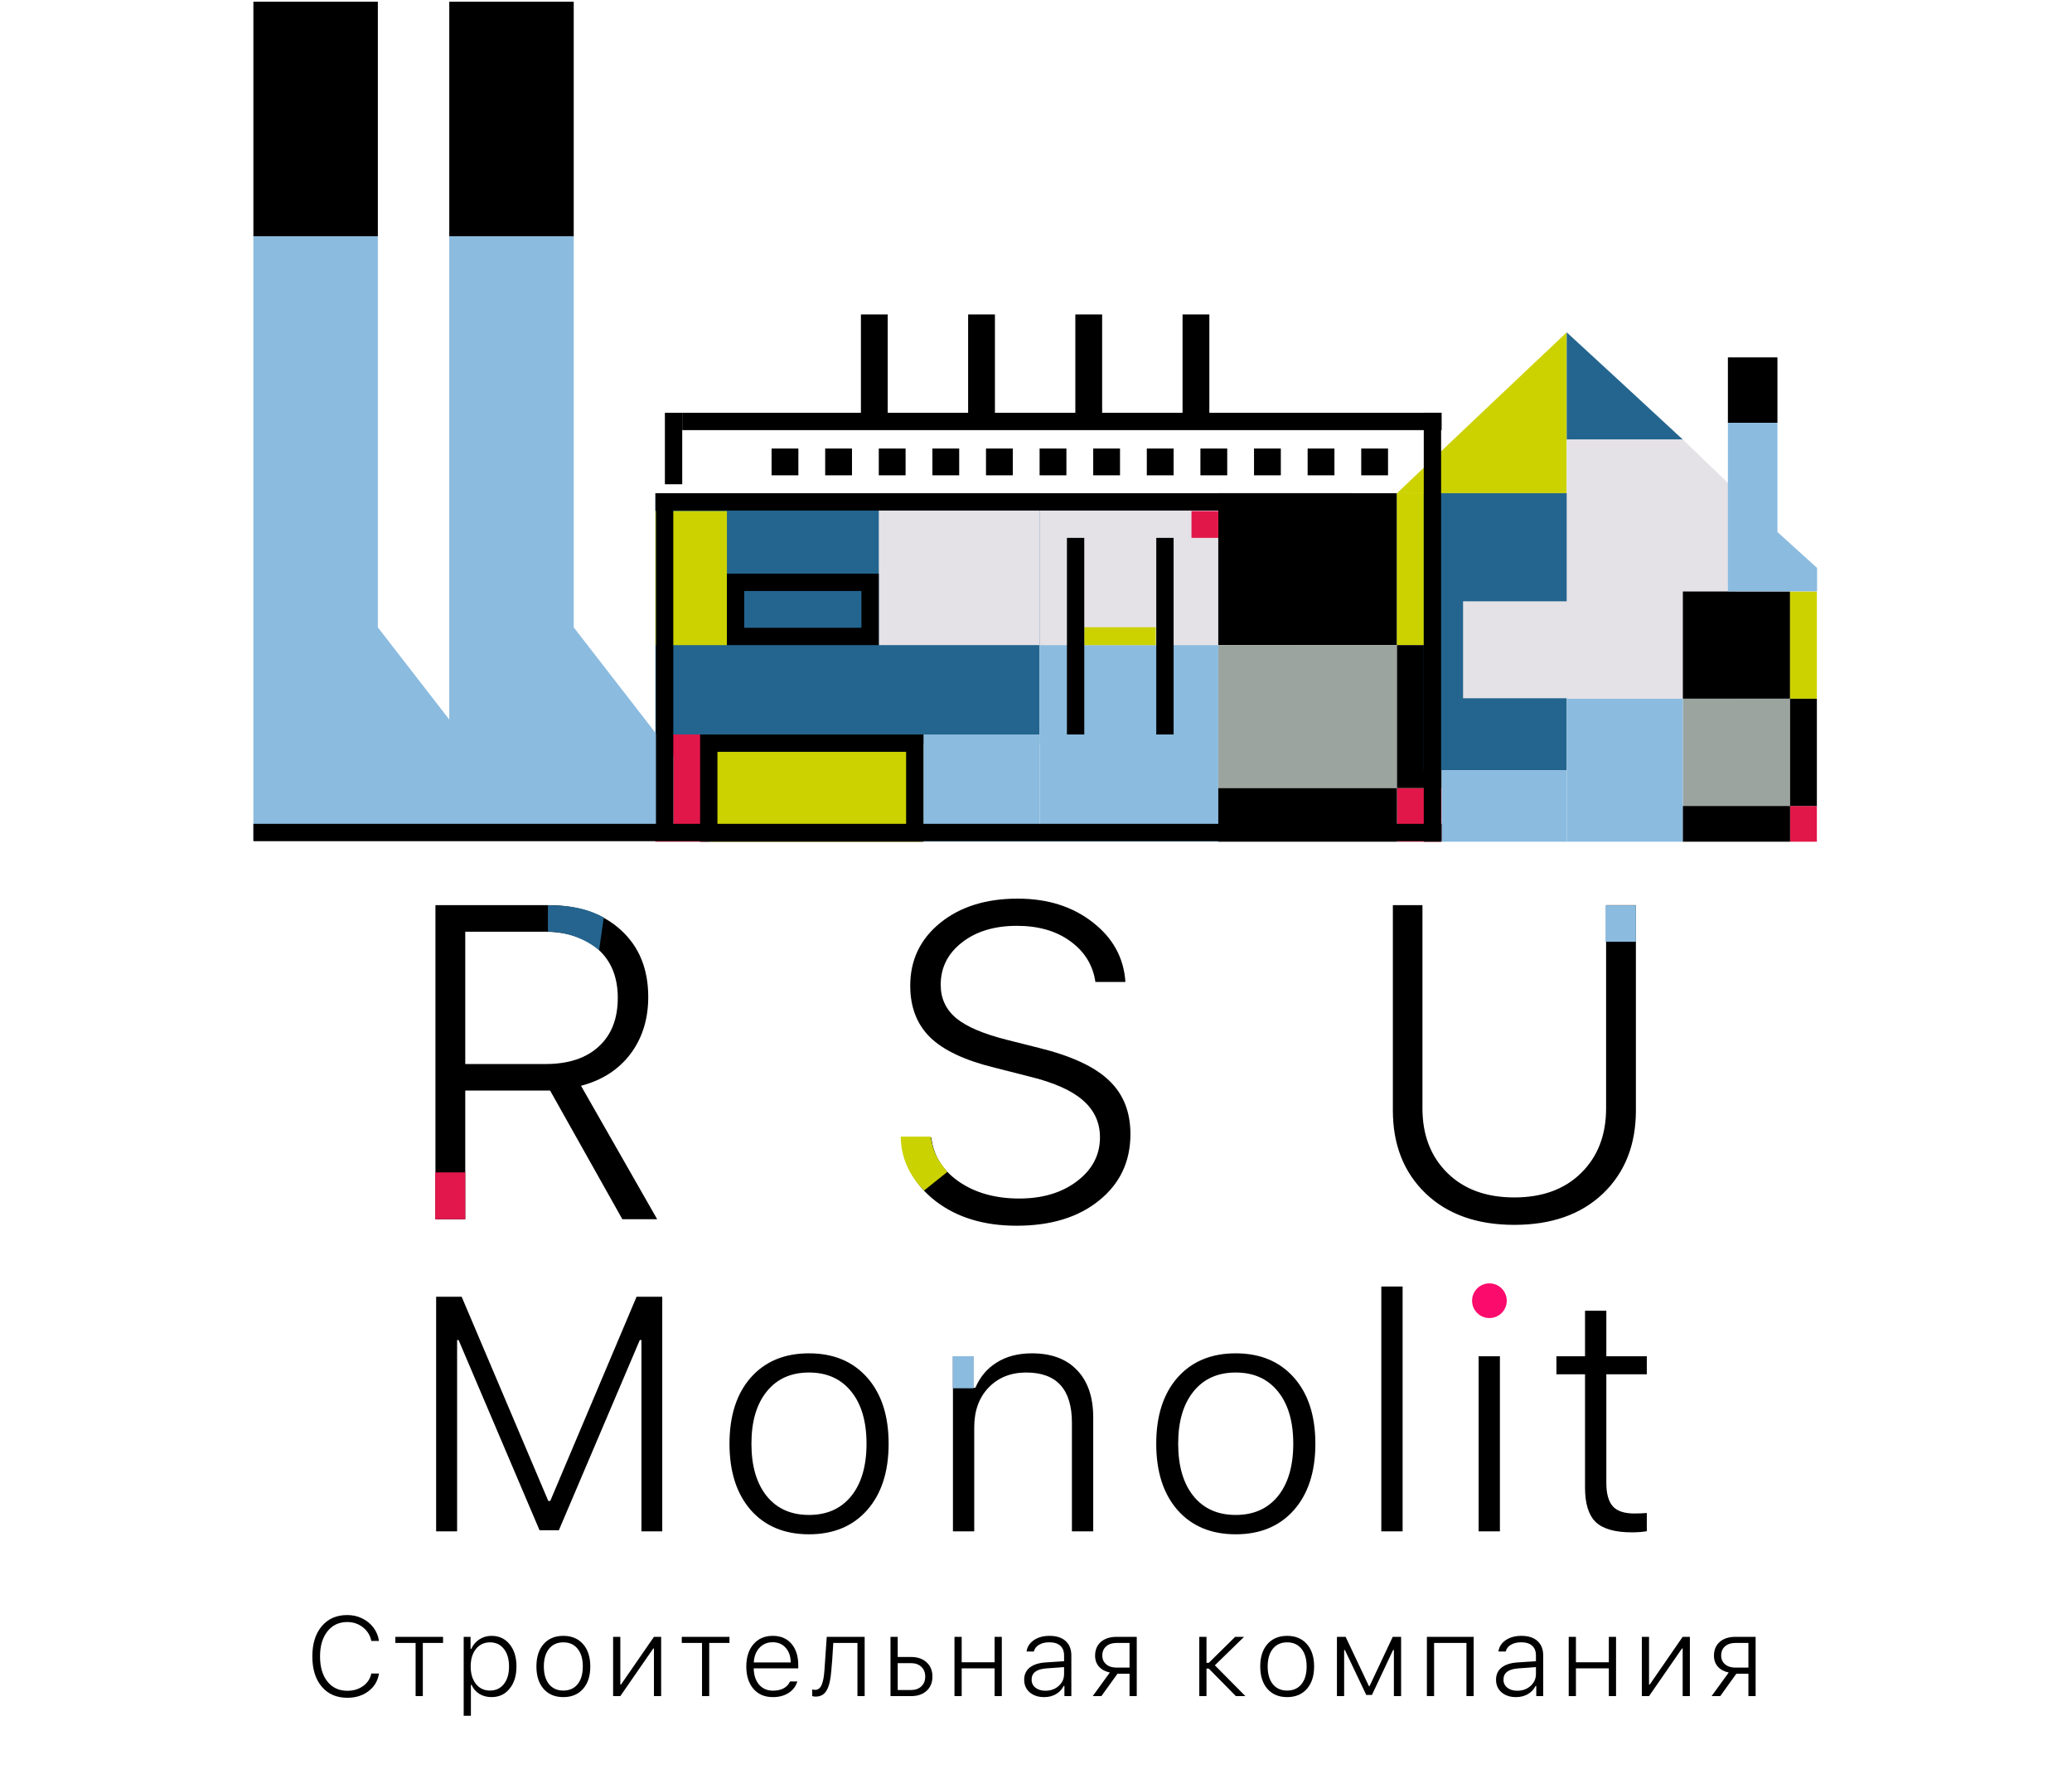 <svg width="1195" height="1026" viewBox="0 0 1195 1026" fill="none" xmlns="http://www.w3.org/2000/svg">
<path d="M599.576 284.384H701.46H749.005V371.98H599.576V284.384Z" fill="#E4E2E7"/>
<path d="M443.344 284.386H599.577V428.662H378.01V284.386H443.344Z" fill="#24658F"/>
<rect x="378.01" y="294.689" width="41.222" height="77.291" fill="#CCD200"/>
<rect x="506.828" y="284.384" width="92.749" height="87.596" fill="#E4E2E7"/>
<rect x="378.01" y="423.507" width="30.916" height="61.833" fill="#E21749"/>
<rect x="702.631" y="284.384" width="103.054" height="87.596" fill="black"/>
<rect x="805.685" y="284.384" width="25.764" height="87.596" fill="#CCD200"/>
<rect x="702.631" y="371.979" width="103.054" height="82.443" fill="#9BA49F"/>
<rect x="532.591" y="423.507" width="61.833" height="123.665" transform="rotate(90 532.591 423.507)" fill="#CCD200"/>
<rect x="599.576" y="371.979" width="103.054" height="113.36" fill="#8BBBDF"/>
<rect x="532.591" y="423.507" width="66.985" height="61.833" fill="#8BBBDF"/>
<rect x="805.685" y="454.423" width="25.764" height="30.916" fill="#E21749"/>
<rect x="805.685" y="371.979" width="25.764" height="82.443" fill="black"/>
<rect x="702.631" y="485.339" width="30.916" height="103.054" transform="rotate(-90 702.631 485.339)" fill="black"/>
<rect x="625.34" y="361.675" width="41.222" height="10.305" fill="#CCD200"/>
<rect x="687.173" y="294.69" width="15.458" height="15.458" fill="#E21749"/>
<path d="M856.416 236.226L903.587 191.635V284.384H805.685L856.416 236.226Z" fill="#CCD200"/>
<path d="M935.861 221.362L903.587 191.635V253.468H970.572L935.861 221.362Z" fill="#24658F"/>
<path d="M903.586 253.468H970.572L1001.49 283.173V402.896H903.586V253.468Z" fill="#E4E2E7"/>
<path d="M845.453 284.384H903.586V444.118H821.143V327.53L821.143 284.384H845.453Z" fill="#24658F"/>
<rect x="843.808" y="346.719" width="61.312" height="55.902" fill="#E4E2E7"/>
<rect x="970.572" y="341.064" width="61.833" height="61.833" fill="black"/>
<rect x="996.538" y="206.075" width="28.579" height="37.725" fill="black"/>
<rect x="1032.4" y="341.064" width="15.458" height="61.833" fill="#CCD200"/>
<path d="M996.538 243.799H1025.12V306.779L1047.98 327.472V340.968H996.538V243.799Z" fill="#8BBBDF"/>
<rect x="970.572" y="402.896" width="61.833" height="61.833" fill="#9BA49F"/>
<rect x="903.586" y="402.896" width="66.985" height="82.443" fill="#8BBBDF"/>
<rect x="831.448" y="444.118" width="72.138" height="41.222" fill="#8BBBDF"/>
<rect x="1032.4" y="464.729" width="15.458" height="20.611" fill="#E21749"/>
<rect x="1032.4" y="402.896" width="15.458" height="61.833" fill="black"/>
<rect x="970.572" y="485.34" width="20.611" height="61.833" transform="rotate(-90 970.572 485.34)" fill="black"/>
<rect x="259.111" y="0.985" width="71.781" height="135.286" fill="black"/>
<path d="M259.111 136.274H330.891V361.751L388.316 435.836V484.152H259.111V136.274Z" fill="#8BBBDF"/>
<rect x="146.139" y="0.987" width="71.781" height="135.286" fill="black"/>
<path d="M146.138 136.274H217.919V361.751L275.344 435.836V484.152H146.138V136.274Z" fill="#8BBBDF"/>
<line x1="383.315" y1="480.188" x2="383.315" y2="289.537" stroke="black" stroke-width="10"/>
<line x1="779.921" y1="289.385" x2="378.01" y2="289.385" stroke="black" stroke-width="10"/>
<line x1="620.34" y1="423.508" x2="620.34" y2="310.148" stroke="black" stroke-width="10"/>
<line x1="671.867" y1="423.508" x2="671.867" y2="310.148" stroke="black" stroke-width="10"/>
<line x1="388.469" y1="279.232" x2="388.469" y2="238.01" stroke="black" stroke-width="10"/>
<line x1="831.449" y1="243.01" x2="393.468" y2="243.01" stroke="black" stroke-width="10"/>
<line x1="826.143" y1="238.01" x2="826.143" y2="485.34" stroke="black" stroke-width="10"/>
<line x1="831.448" y1="480.035" x2="146.138" y2="480.035" stroke="black" stroke-width="10"/>
<rect x="424.232" y="335.759" width="77.596" height="31.222" stroke="black" stroke-width="10"/>
<rect x="5" y="-5" width="118.818" height="51.833" transform="matrix(1 0 0 -1 403.774 475.34)" stroke="black" stroke-width="10"/>
<rect x="444.996" y="258.621" width="15.458" height="15.458" fill="black"/>
<rect x="475.912" y="258.621" width="15.458" height="15.458" fill="black"/>
<rect x="506.828" y="258.621" width="15.458" height="15.458" fill="black"/>
<rect x="537.744" y="258.621" width="15.458" height="15.458" fill="black"/>
<rect x="568.66" y="258.621" width="15.458" height="15.458" fill="black"/>
<rect x="599.577" y="258.621" width="15.458" height="15.458" fill="black"/>
<rect x="630.493" y="258.621" width="15.458" height="15.458" fill="black"/>
<rect x="661.409" y="258.621" width="15.458" height="15.458" fill="black"/>
<rect x="692.325" y="258.621" width="15.458" height="15.458" fill="black"/>
<rect x="723.242" y="258.621" width="15.458" height="15.458" fill="black"/>
<rect x="496.522" y="181.331" width="15.458" height="61.833" fill="black"/>
<rect x="558.355" y="181.331" width="15.458" height="61.833" fill="black"/>
<rect x="620.188" y="181.331" width="15.458" height="61.833" fill="black"/>
<rect x="682.02" y="181.331" width="15.458" height="61.833" fill="black"/>
<rect x="754.158" y="258.621" width="15.458" height="15.458" fill="black"/>
<rect x="785.074" y="258.621" width="15.458" height="15.458" fill="black"/>
<path d="M381.945 883H369.945V772.656H369.008L322.32 882.344H311.164L264.476 772.656H263.633V883H251.539V747.719H266.258L316.226 865.469H317.351L367.133 747.719H381.945V883ZM500.13 870.719C491.88 880.031 480.693 884.688 466.568 884.688C452.443 884.688 441.255 880.031 433.005 870.719C424.818 861.344 420.724 848.594 420.724 832.469C420.724 816.344 424.818 803.625 433.005 794.312C441.255 785 452.443 780.344 466.568 780.344C480.693 780.344 491.88 785 500.13 794.312C508.38 803.625 512.505 816.344 512.505 832.469C512.505 848.594 508.38 861.344 500.13 870.719ZM442.193 862.656C448.068 869.906 456.193 873.531 466.568 873.531C476.943 873.531 485.068 869.906 490.943 862.656C496.818 855.344 499.755 845.281 499.755 832.469C499.755 819.656 496.818 809.625 490.943 802.375C485.068 795.062 476.943 791.406 466.568 791.406C456.193 791.406 448.068 795.062 442.193 802.375C436.318 809.625 433.38 819.656 433.38 832.469C433.38 845.281 436.318 855.344 442.193 862.656ZM549.596 883V782.031H561.315V800.219H562.534C565.221 793.906 569.346 789.031 574.909 785.594C580.471 782.094 587.221 780.344 595.159 780.344C606.409 780.344 615.096 783.594 621.221 790.094C627.409 796.531 630.503 805.625 630.503 817.375V883H618.221V820.469C618.221 801.094 609.44 791.406 591.878 791.406C582.94 791.406 575.69 794.312 570.128 800.125C564.628 805.875 561.878 813.5 561.878 823V883H549.596ZM746.25 870.719C738 880.031 726.812 884.688 712.688 884.688C698.562 884.688 687.375 880.031 679.125 870.719C670.938 861.344 666.844 848.594 666.844 832.469C666.844 816.344 670.938 803.625 679.125 794.312C687.375 785 698.562 780.344 712.688 780.344C726.812 780.344 738 785 746.25 794.312C754.5 803.625 758.625 816.344 758.625 832.469C758.625 848.594 754.5 861.344 746.25 870.719ZM688.312 862.656C694.188 869.906 702.312 873.531 712.688 873.531C723.062 873.531 731.188 869.906 737.062 862.656C742.938 855.344 745.875 845.281 745.875 832.469C745.875 819.656 742.938 809.625 737.062 802.375C731.188 795.062 723.062 791.406 712.688 791.406C702.312 791.406 694.188 795.062 688.312 802.375C682.438 809.625 679.5 819.656 679.5 832.469C679.5 845.281 682.438 855.344 688.312 862.656ZM796.654 883V741.812H808.935V883H796.654ZM852.776 883V782.031H865.057V883H852.776ZM865.339 756.906C863.526 758.656 861.37 759.531 858.87 759.531C856.37 759.531 854.214 758.625 852.401 756.812C850.651 755 849.776 752.844 849.776 750.344C849.776 747.844 850.651 745.719 852.401 743.969C854.214 742.156 856.37 741.25 858.87 741.25C861.37 741.25 863.526 742.156 865.339 743.969C867.151 745.719 868.057 747.844 868.057 750.344C868.057 752.906 867.151 755.094 865.339 756.906ZM914.149 755.781H926.43V782.031H949.774V792.438H926.43V855.062C926.43 861.25 927.68 865.75 930.18 868.562C932.68 871.312 936.774 872.688 942.461 872.688C945.274 872.688 947.711 872.594 949.774 872.406V882.906C947.274 883.344 944.399 883.562 941.149 883.562C931.461 883.562 924.524 881.594 920.336 877.656C916.211 873.656 914.149 867.062 914.149 857.875V792.438H897.649V782.031H914.149V755.781Z" fill="black"/>
<path d="M268.329 537.23V613.527H314.634C327.769 613.527 337.975 610.181 345.253 603.488C352.615 596.795 356.296 587.425 356.296 575.378C356.296 563.499 352.532 554.171 345.003 547.395C337.473 540.618 327.1 537.23 313.881 537.23H268.329ZM268.329 628.836V703H251.137V521.92H316.015C333.667 521.92 347.721 526.731 358.179 536.352C368.636 545.889 373.865 558.73 373.865 574.876C373.865 587.676 370.435 598.636 363.575 607.754C356.715 616.79 347.219 622.897 335.089 626.076L379.01 703H358.932L317.27 628.836H314.634H268.329ZM519.823 655.942H537.14C538.311 666.316 543.582 674.765 552.952 681.291C562.405 687.816 574.034 691.079 587.837 691.079C601.306 691.079 612.433 687.732 621.217 681.04C630.001 674.347 634.394 665.939 634.394 655.816C634.394 647.283 631.131 640.172 624.605 634.483C618.164 628.795 607.957 624.235 593.986 620.805L573.281 615.535C556.298 611.352 544 605.537 536.387 598.092C528.774 590.562 524.968 580.649 524.968 568.351C524.968 553.627 530.698 541.58 542.16 532.21C553.705 522.841 568.638 518.156 586.959 518.156C604.193 518.156 618.624 522.715 630.252 531.834C641.881 540.869 648.155 552.33 649.076 566.218H631.758C630.336 556.513 625.526 548.691 617.327 542.751C609.212 536.812 598.922 533.842 586.457 533.842C573.49 533.842 562.907 537.063 554.708 543.504C546.594 549.862 542.536 557.977 542.536 567.849C542.536 575.713 545.548 582.155 551.571 587.174C557.595 592.11 567.508 596.293 581.312 599.723L599.257 604.241C617.913 608.842 631.34 615.075 639.539 622.938C647.821 630.719 651.962 641.051 651.962 653.934C651.962 669.746 645.938 682.504 633.892 692.208C621.928 701.912 606.075 706.765 586.332 706.765C567.592 706.765 552.073 702.08 539.775 692.71C527.561 683.34 520.91 671.084 519.823 655.942ZM820.382 521.92V639.126C820.382 654.436 825.151 666.818 834.688 676.271C844.225 685.724 857.109 690.451 873.338 690.451C889.568 690.451 902.452 685.724 911.989 676.271C921.526 666.818 926.294 654.436 926.294 639.126V521.92H943.486V640.256C943.486 660.083 937.17 676.062 924.538 688.192C911.905 700.239 894.839 706.263 873.338 706.263C851.922 706.263 834.897 700.239 822.265 688.192C809.632 676.062 803.316 660.083 803.316 640.256V521.92H820.382Z" fill="black"/>
<path d="M926 522H943.5V543.026L926 543V522Z" fill="#8BBBDF"/>
<path d="M519.513 655.411H536.799C538.075 664.201 540.453 668.551 546.365 675.738L532.939 686.478C524.884 678.423 519.513 667.683 519.513 655.411Z" fill="#CAD201"/>
<path d="M251 676H268.338V703H251V676Z" fill="#E2174C"/>
<path d="M348.222 529.055L345.537 547.851C336.668 540.714 326.5 537.5 316 537.111L316 522C330.5 522 340 524.5 348.222 529.055Z" fill="#25648F"/>
<path d="M549.5 782H561.5V800.5H549.5V782Z" fill="#8BBBDF"/>
<circle cx="859" cy="750" r="10" fill="#FB0B6C"/>
<path d="M200.322 978.952C194.102 978.952 189.182 976.815 185.564 972.541C181.946 968.267 180.137 962.459 180.137 955.117C180.137 947.775 181.946 941.966 185.564 937.692C189.182 933.397 194.091 931.25 200.291 931.25C203.401 931.25 206.268 931.895 208.892 933.186C211.536 934.455 213.705 936.232 215.398 938.518C217.112 940.782 218.17 943.342 218.572 946.198H214.16C213.504 942.961 211.886 940.337 209.304 938.327C206.744 936.296 203.739 935.28 200.291 935.28C195.487 935.28 191.668 937.079 188.833 940.676C185.998 944.252 184.58 949.065 184.58 955.117C184.58 961.189 185.998 966.014 188.833 969.589C191.668 973.144 195.498 974.921 200.322 974.921C203.856 974.921 206.882 974.012 209.399 972.192C211.938 970.372 213.525 967.96 214.16 964.956H218.572C217.916 969.166 215.916 972.552 212.573 975.112C209.251 977.672 205.168 978.952 200.322 978.952ZM255.535 943.818V947.341H243.856V978H239.698V947.341H228.018V943.818H255.535ZM283.485 943.247C287.823 943.247 291.304 944.865 293.927 948.103C296.551 951.319 297.863 955.582 297.863 960.893C297.863 966.204 296.54 970.478 293.896 973.715C291.272 976.953 287.802 978.571 283.485 978.571C280.841 978.571 278.492 977.947 276.44 976.699C274.408 975.429 272.917 973.694 271.964 971.494H271.584V989.331H267.426V943.818H271.393V950.8H271.774C272.832 948.452 274.398 946.611 276.471 945.278C278.545 943.924 280.883 943.247 283.485 943.247ZM282.565 974.794C285.95 974.794 288.627 973.546 290.595 971.049C292.584 968.553 293.578 965.178 293.578 960.925C293.578 956.651 292.584 953.265 290.595 950.769C288.627 948.251 285.961 946.992 282.597 946.992C279.254 946.992 276.556 948.261 274.504 950.8C272.472 953.339 271.457 956.704 271.457 960.893C271.457 965.083 272.472 968.447 274.504 970.986C276.535 973.525 279.222 974.794 282.565 974.794ZM336.255 973.842C333.462 976.995 329.674 978.571 324.892 978.571C320.111 978.571 316.323 976.995 313.53 973.842C310.758 970.668 309.372 966.352 309.372 960.893C309.372 955.434 310.758 951.128 313.53 947.976C316.323 944.823 320.111 943.247 324.892 943.247C329.674 943.247 333.462 944.823 336.255 947.976C339.048 951.128 340.444 955.434 340.444 960.893C340.444 966.352 339.048 970.668 336.255 973.842ZM316.641 971.113C318.629 973.567 321.38 974.794 324.892 974.794C328.405 974.794 331.156 973.567 333.144 971.113C335.133 968.637 336.128 965.231 336.128 960.893C336.128 956.556 335.133 953.16 333.144 950.705C331.156 948.229 328.405 946.992 324.892 946.992C321.38 946.992 318.629 948.229 316.641 950.705C314.652 953.16 313.657 956.556 313.657 960.893C313.657 965.231 314.652 968.637 316.641 971.113ZM357.762 978H353.604V943.818H357.762V971.303H358.174L377.154 943.818H381.312V978H377.154V950.515H376.773L357.762 978ZM420.719 943.818V947.341H409.04V978H404.882V947.341H393.202V943.818H420.719ZM445.654 946.928C442.544 946.928 439.994 947.997 438.005 950.134C436.016 952.25 434.927 955.064 434.736 958.576H456.033C455.99 955.043 455.017 952.218 453.113 950.102C451.229 947.986 448.743 946.928 445.654 946.928ZM455.62 969.558H459.841C458.995 972.351 457.323 974.551 454.826 976.159C452.33 977.767 449.293 978.571 445.718 978.571C441.02 978.571 437.296 976.984 434.546 973.811C431.795 970.616 430.42 966.32 430.42 960.925C430.42 955.55 431.795 951.266 434.546 948.071C437.318 944.855 441.031 943.247 445.686 943.247C450.235 943.247 453.821 944.759 456.445 947.785C459.069 950.811 460.381 954.937 460.381 960.163V962.004H434.704V962.194C434.81 966.066 435.858 969.145 437.846 971.43C439.857 973.715 442.512 974.858 445.813 974.858C448.225 974.858 450.277 974.403 451.97 973.493C453.663 972.562 454.879 971.25 455.62 969.558ZM479.444 963.305C479.254 965.675 478.978 967.706 478.619 969.399C478.28 971.092 477.772 972.647 477.095 974.064C476.418 975.461 475.519 976.519 474.398 977.238C473.276 977.937 471.922 978.286 470.335 978.286C469.637 978.286 469.002 978.18 468.431 977.968V974.128C468.939 974.297 469.51 974.382 470.145 974.382C471.012 974.382 471.763 974.117 472.398 973.588C473.054 973.059 473.583 972.277 473.985 971.24C474.387 970.203 474.704 969.039 474.937 967.749C475.17 966.458 475.35 964.924 475.477 963.146C475.561 962.237 475.783 959.052 476.143 953.593C476.524 948.113 476.746 944.855 476.81 943.818H498.677V978H494.52V947.341H480.587C480.227 953.858 479.846 959.179 479.444 963.305ZM525.39 958.989H517.741V974.477H525.39C527.886 974.477 529.875 973.779 531.356 972.382C532.859 970.965 533.61 969.082 533.61 966.733C533.61 964.363 532.859 962.48 531.356 961.083C529.875 959.687 527.886 958.989 525.39 958.989ZM513.583 978V943.818H517.741V955.434H525.39C529.177 955.434 532.182 956.46 534.403 958.513C536.646 960.544 537.767 963.284 537.767 966.733C537.767 970.182 536.646 972.922 534.403 974.953C532.182 976.984 529.177 978 525.39 978H513.583ZM573.62 978V962.004H554.641V978H550.483V943.818H554.641V958.481H573.62V943.818H577.778V978H573.62ZM602.903 974.89C605.971 974.89 608.532 973.969 610.584 972.128C612.658 970.266 613.694 967.981 613.694 965.273V961.274L603.57 962.004C597.836 962.406 594.969 964.564 594.969 968.479C594.969 970.425 595.709 971.98 597.19 973.144C598.672 974.308 600.576 974.89 602.903 974.89ZM602.205 978.571C598.82 978.571 596.048 977.661 593.89 975.842C591.753 974.001 590.684 971.568 590.684 968.542C590.684 965.58 591.742 963.252 593.858 961.56C595.974 959.846 599.021 958.851 602.999 958.576L613.694 957.878V954.577C613.694 952.123 612.964 950.24 611.504 948.928C610.066 947.616 607.96 946.96 605.188 946.96C602.84 946.96 600.861 947.436 599.253 948.388C597.667 949.319 596.672 950.61 596.27 952.26H592.049C592.451 949.552 593.858 947.373 596.27 945.722C598.703 944.072 601.718 943.247 605.315 943.247C609.314 943.247 612.404 944.241 614.583 946.23C616.784 948.198 617.884 950.97 617.884 954.545V978H613.885V972.128H613.504C612.467 974.16 610.954 975.747 608.965 976.889C606.976 978.011 604.723 978.571 602.205 978.571ZM643.961 961.56H651.451V947.341H643.961C641.443 947.341 639.444 947.997 637.963 949.309C636.482 950.599 635.741 952.366 635.741 954.609C635.741 956.682 636.492 958.365 637.994 959.655C639.497 960.925 641.486 961.56 643.961 961.56ZM651.451 978V965.083H644.501L635.201 978H630.219L640.089 964.384C637.444 963.834 635.36 962.713 633.837 961.02C632.334 959.306 631.583 957.201 631.583 954.704C631.583 951.34 632.694 948.684 634.916 946.738C637.159 944.791 640.174 943.818 643.961 943.818H655.609V978H651.451ZM697.163 962.131H695.83V978H691.673V943.818H695.83V958.798H697.163L712.366 943.818H717.508L700.655 960.227L718.269 978H712.779L697.163 962.131ZM753.71 973.842C750.917 976.995 747.129 978.571 742.347 978.571C737.565 978.571 733.778 976.995 730.985 973.842C728.213 970.668 726.827 966.352 726.827 960.893C726.827 955.434 728.213 951.128 730.985 947.976C733.778 944.823 737.565 943.247 742.347 943.247C747.129 943.247 750.917 944.823 753.71 947.976C756.503 951.128 757.899 955.434 757.899 960.893C757.899 966.352 756.503 970.668 753.71 973.842ZM734.095 971.113C736.084 973.567 738.835 974.794 742.347 974.794C745.86 974.794 748.61 973.567 750.599 971.113C752.588 968.637 753.583 965.231 753.583 960.893C753.583 956.556 752.588 953.16 750.599 950.705C748.61 948.229 745.86 946.992 742.347 946.992C738.835 946.992 736.084 948.229 734.095 950.705C732.106 953.16 731.112 956.556 731.112 960.893C731.112 965.231 732.106 968.637 734.095 971.113ZM775.217 978H771.059V943.818H776.074L789.499 972.224H789.88L803.242 943.818H808.066V978H803.908V951.435H803.432L791.245 977.333H787.976L775.661 951.435H775.217V978ZM845.76 978V947.341H827.097V978H822.94V943.818H849.917V978H845.76ZM875.043 974.89C878.111 974.89 880.671 973.969 882.723 972.128C884.797 970.266 885.834 967.981 885.834 965.273V961.274L875.709 962.004C869.975 962.406 867.108 964.564 867.108 968.479C867.108 970.425 867.849 971.98 869.33 973.144C870.811 974.308 872.715 974.89 875.043 974.89ZM874.344 978.571C870.959 978.571 868.187 977.661 866.029 975.842C863.892 974.001 862.823 971.568 862.823 968.542C862.823 965.58 863.881 963.252 865.997 961.56C868.113 959.846 871.16 958.851 875.138 958.576L885.834 957.878V954.577C885.834 952.123 885.104 950.24 883.644 948.928C882.205 947.616 880.1 946.96 877.328 946.96C874.979 946.96 873.001 947.436 871.393 948.388C869.806 949.319 868.811 950.61 868.409 952.26H864.188C864.59 949.552 865.997 947.373 868.409 945.722C870.843 944.072 873.858 943.247 877.455 943.247C881.454 943.247 884.543 944.241 886.722 946.23C888.923 948.198 890.023 950.97 890.023 954.545V978H886.024V972.128H885.643C884.606 974.16 883.094 975.747 881.105 976.889C879.116 978.011 876.862 978.571 874.344 978.571ZM927.875 978V962.004H908.896V978H904.738V943.818H908.896V958.481H927.875V943.818H932.033V978H927.875ZM951.065 978H946.907V943.818H951.065V971.303H951.477L970.457 943.818H974.614V978H970.457V950.515H970.076L951.065 978ZM1000.88 961.56H1008.37V947.341H1000.88C998.364 947.341 996.365 947.997 994.884 949.309C993.403 950.599 992.662 952.366 992.662 954.609C992.662 956.682 993.413 958.365 994.916 959.655C996.418 960.925 998.407 961.56 1000.88 961.56ZM1008.37 978V965.083H1001.42L992.123 978H987.14L997.01 964.384C994.365 963.834 992.281 962.713 990.758 961.02C989.256 959.306 988.504 957.201 988.504 954.704C988.504 951.34 989.615 948.684 991.837 946.738C994.08 944.791 997.095 943.818 1000.88 943.818H1012.53V978H1008.37Z" fill="black"/>
</svg>
